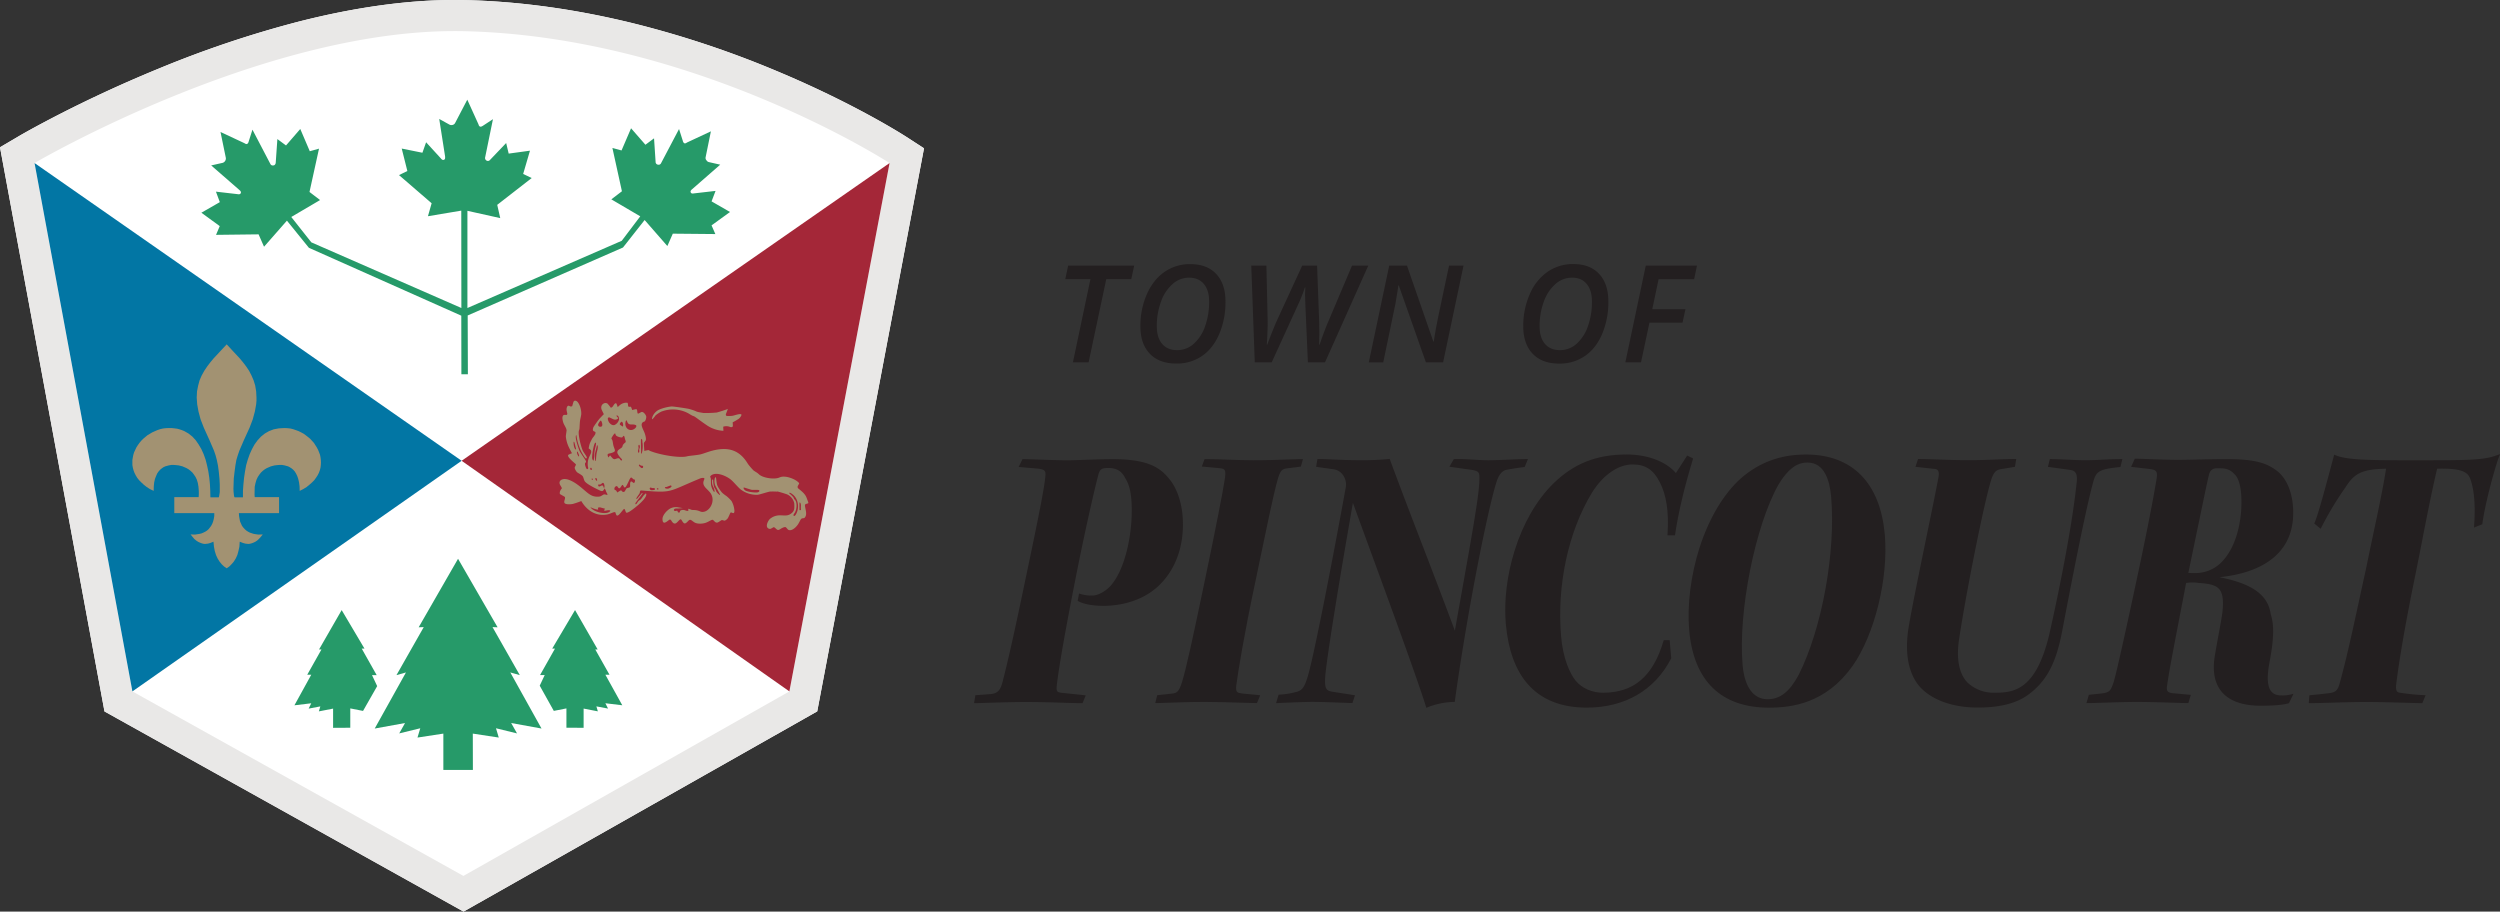 <svg id="Layer_1" data-name="Layer 1" xmlns="http://www.w3.org/2000/svg" viewBox="0 0 1713.19 624.69"><rect x="0" y="0" width="1713.19" height="624.69" fill="#333333" stroke="none"/><title>logo_18</title><path d="M311.44,0C279.16,0,243.28,5,204.8,14.79a729.23,729.23,0,0,0-95.46,32c-56,22.92-94.83,45.6-96.45,46.55L0,100.92l2.72,14.69L69.78,477.68l1.82,9.85,8.75,4.87L307.2,618.86l10.45,5.83,10.42-5.9L551.44,492.34l8.59-4.87,1.84-9.71L630.53,115.7l2.67-14.07-12-7.78c-1.44-.93-35.81-23.06-90.26-45.71a671.58,671.58,0,0,0-96-31.91C394.91,6.31,355.59.87,318,.07c-2.17,0-4.39-.07-6.59-.07Z" fill="#fff"/><path d="M311.44,21.31c2,0,4.1,0,6.13.06,157.77,3.36,292,90.36,292,90.36L540.94,473.8,317.57,600.25,90.73,473.8,23.67,111.73S177.72,21.31,311.44,21.31m0-21.31C279.16,0,243.28,5,204.8,14.79a729.23,729.23,0,0,0-95.46,32c-56,22.92-94.83,45.6-96.45,46.55L0,100.92l2.72,14.69L69.78,477.68l1.82,9.85,8.75,4.87L307.2,618.86l10.45,5.83,10.42-5.9L551.44,492.34l8.59-4.87,1.84-9.71L630.53,115.7l2.67-14.07-12-7.78c-1.44-.93-35.81-23.06-90.26-45.71a671.58,671.58,0,0,0-96-31.91C394.91,6.31,355.59.87,318,.07c-2.17,0-4.39-.07-6.59-.07Z" fill="#e9e8e7"/><path d="M320.31,144.47l22.49,5-2.06-9.1L364.36,122l-5.85-2.8,4.66-15.94-14.58,2-1.73-7.25-11.11,11.63a1.83,1.83,0,0,1-2.53.27,2,2,0,0,1-.74-2.18l5.33-26.06L331,86.14c-.73.47-1.66,1-2.39.41a2.1,2.1,0,0,1-.67-1.24l-7.72-17-8.32,15.94a2.64,2.64,0,0,1-2.19,1.43,2.82,2.82,0,0,1-1.67-.27l-7.05-3.9L305,107.13c.06.89.2,2.05-.8,2.39-.8.35-1.53-.27-2-.88L292,97.49l-2.53,7.18-14.18-2.87,3.86,15.39-5.72,2.8,22.36,19.29-2.53,8.89,22.84-3.83.07,66.73-102.83-45L199.6,148.69l19.74-11.6-7.25-5.54,6.52-29.68-6.32,1.77-6.52-15.25L196,99.68l-5.92-4.38-1.13,16.21c-.07,1-.8,1.91-1.67,1.85a1.78,1.78,0,0,1-2-1L173,88.87l-2.53,7.93c-.19.82-.59,1.85-1.53,1.92a2.5,2.5,0,0,1-1.33-.55l-16.5-7.73,3.66,17.79a3.18,3.18,0,0,1-2.13,3.35l-7.92,1.78,19.23,16.75c.6.55,1.53,1.3,1,2.33-.4.82-1.4.75-2.13.61l-14.84-1.71,2.66,7.18L138,145.77l12.58,9.17-2.53,6,29.15-.35,3.73,8.49,15.69-17.88,15.06,18.61,104.43,46.51.07,40.15h4.45l-.13-40.29,106.42-46.57,14.83-18.84,15.58,17.83,3.73-8.48,29.15.27-2.6-5.95,12.65-9.17L487.62,138l2.73-7.18-14.84,1.71c-.8.14-1.73.21-2.13-.61-.53-1,.33-1.78,1-2.33l19.17-16.75-7.86-1.78a2.35,2.35,0,0,1-1.39-1,2.46,2.46,0,0,1-.74-2.39L487.16,90l-16.51,7.72a2.3,2.3,0,0,1-1.26.55c-.93-.07-1.33-1.09-1.53-1.91l-2.53-7.94L453,111.85a1.78,1.78,0,0,1-2,1,1.85,1.85,0,0,1-1.73-1.85l-1.07-16.21L442.3,99.2l-9.85-11.29-6.52,15.19-6.26-1.71,6.52,29.68-7.25,5.54,19.81,11.63L426.07,165,320.31,211.07v-66.6Z" fill="#269a69" fill-rule="evenodd"/><path d="M369.86,469.88l9.65,17.28,8.65-1.71v13.23l11.78.07V485.57l9.75,1.9-1-3.41,8,1.51-1.84-3.65,11.59,1.39-11.59-20.93h2.82l-9.75-17.32h1.65l-15.51-27-15.64,26.41h1.9l-10.24,18.15h3.19l-3.4,7.24Z" fill="#269a69" fill-rule="evenodd"/><path d="M248.78,487.18l9.69-17-3.54-7.54h3.19l-10.24-18.15h1.9l-15.64-26.41-15.52,27h1.66l-9.75,17.32h2.76l-11.53,20.93,11.53-1.39-1.78,3.65,8-1.51-1,3.41,9.75-1.9v13.18l11.78-.07V485.45l8.75,1.73Z" fill="#269a69" fill-rule="evenodd"/><path d="M349.7,460.81l6.5,1.83-18.7-32.9,3.49.13-27.1-46.95-27,46.95,3.5-.13-18.7,32.9,6.5-1.83-21.41,38.44,20.79-3.78-4,7.12L288,499.06l-1.9,6.37,17.72-2.71v24.89h20.24L324,502.72l17.79,2.71-1.9-6.37,14.41,3.53-4-7.12,20.79,3.78-21.4-38.44Z" fill="#269a69" fill-rule="evenodd"/><polygon points="23.67 111.73 90.73 473.8 316.34 315.76 23.67 111.73" fill="#0276a4"/><polygon points="155.34 389.43 157.1 388.22 158.64 386.68 160.19 384.89 161.51 382.79 162.63 380.38 163.4 377.6 164.05 374.63 164.27 371.2 166.49 372.07 168.15 372.53 170.13 372.75 171.24 372.63 172.45 372.32 173.66 371.86 174.89 371.3 176.21 370.43 177.42 369.32 178.75 367.87 180.08 366.23 176.99 366.33 173.99 365.89 171.24 365 170.01 364.35 168.8 363.58 167.69 362.59 166.7 361.48 165.81 360.27 165.16 358.82 164.48 357.28 164.17 355.61 163.83 353.63 163.71 351.65 191.23 351.65 191.23 340.69 174.55 340.69 174.43 338.93 174.55 333.52 175.1 330.99 175.76 328.76 176.65 326.88 177.76 325.22 178.87 323.79 180.17 322.59 181.5 321.57 182.83 320.8 185.6 319.59 188.14 318.94 190.24 318.7 191.78 318.6 193.23 318.6 195.09 318.94 197.43 319.59 198.52 320.15 199.75 320.92 200.84 321.81 201.95 323.02 202.84 324.44 203.71 326.23 204.38 328.21 204.94 330.65 205.28 333.3 205.37 336.39 207.81 335.16 210.13 333.74 212.01 332.19 213.77 330.65 215.32 329.1 216.53 327.44 217.63 325.77 218.53 324.01 219.18 322.25 219.64 320.49 219.86 318.7 219.95 316.94 219.86 315.17 219.64 313.41 219.3 311.65 218.63 309.89 217.97 308.25 217.08 306.58 215.1 303.49 212.57 300.71 211.12 299.51 209.57 298.3 208.03 297.19 206.36 296.3 204.6 295.43 202.72 294.75 200.84 294.1 198.98 293.64 196.97 293.42 194.99 293.33 191.13 293.54 187.58 294.2 184.37 295.43 181.5 297.07 178.87 299.17 176.53 301.7 174.43 304.58 172.67 307.79 171.12 311.21 169.79 314.96 168.68 318.82 167.91 323.02 167.26 327.32 166.82 331.76 166.49 336.27 166.49 340.81 160.74 340.81 160.4 340.04 160.07 337.26 159.97 334.94 160.07 331.98 160.19 327.99 160.74 323.24 161.3 319.04 161.95 315.3 162.94 311.99 164.05 308.78 167.04 301.82 171.03 293.08 173.22 287.34 174.67 281.93 175.54 277.08 175.76 274.64 175.76 272.42 175.54 268.22 174.89 264.26 173.78 260.62 172.33 257.28 170.69 254.1 168.68 251.1 166.58 248.35 164.39 245.7 159.75 240.72 155.34 235.97 150.92 240.72 146.28 245.7 144.09 248.35 141.99 251.1 139.98 254.1 138.22 257.28 136.77 260.62 135.78 264.26 135.01 268.22 134.91 270.32 134.79 272.42 135.13 277.08 136 281.93 137.45 287.34 139.67 293.08 143.63 301.82 146.62 308.78 147.73 311.99 148.6 315.3 149.37 319.04 149.93 323.24 150.39 327.99 150.6 331.98 150.6 334.94 150.6 337.26 150.15 340.04 149.93 340.81 144.18 340.81 144.09 336.27 143.85 331.76 143.41 327.32 142.76 323.02 141.87 318.82 140.88 314.96 139.55 311.21 138 307.79 136.12 304.58 134.14 301.7 131.82 299.17 129.17 297.07 126.3 295.43 124.63 294.75 122.97 294.2 121.33 293.76 119.44 293.54 117.56 293.33 115.68 293.33 113.58 293.42 111.69 293.64 109.71 294.1 107.83 294.75 104.31 296.3 100.98 298.3 98.1 300.71 96.78 302.04 95.57 303.49 94.46 305.04 93.47 306.58 92.7 308.25 91.92 309.89 91.37 311.65 91.03 313.41 90.72 315.17 90.72 316.94 90.72 318.7 91.03 320.49 91.49 322.25 92.14 324.01 93.03 325.77 94.03 327.44 95.35 329.1 96.9 330.65 98.56 332.19 100.54 333.74 102.76 335.16 105.3 336.39 105.39 333.3 105.64 330.65 106.19 328.21 106.96 326.23 107.73 324.44 108.72 323.02 109.83 321.81 110.92 320.92 112.03 320.15 113.24 319.59 115.58 318.94 117.44 318.6 118.89 318.6 120.31 318.7 122.53 318.94 125.07 319.59 127.84 320.8 129.17 321.57 130.5 322.59 131.82 323.79 132.91 325.22 134.02 326.88 134.91 328.76 135.57 330.99 136 333.52 136.24 336.73 136.24 338.93 136.12 340.69 119.44 340.69 119.44 351.65 146.84 351.65 146.84 353.63 146.5 355.61 146.07 357.28 145.51 358.82 144.74 360.27 143.85 361.48 142.98 362.59 141.87 363.58 140.66 364.35 139.33 365 138 365.56 136.56 365.89 133.68 366.33 130.59 366.23 131.92 367.87 133.13 369.32 134.46 370.43 135.78 371.3 137.01 371.86 138.22 372.32 139.33 372.63 140.44 372.75 142.54 372.53 144.18 372.07 146.28 371.2 146.62 374.63 147.18 377.6 148.04 380.38 149.16 382.79 150.48 384.89 151.93 386.68 153.57 388.22 155.34 389.43 155.34 389.43" fill="#a29272" fill-rule="evenodd"/><polygon points="609.6 111.73 540.94 473.8 316.34 315.76 609.6 111.73" fill="#a42738"/><path d="M498.88,280.21c-2.67,1-4.95,1.71-7.67,2.48A73.47,73.47,0,0,1,482,283c-6.84-1.1-3-.83-9.56-2.7-1.49-.43-10.87-1.77-12-1.75-1.73,0-7.83,1.25-10.19,3-1.69,1.26-3.5,3.61-3.45,5.82a5.56,5.56,0,0,0,.58-.41,19.35,19.35,0,0,0,1.85-2.3,23.22,23.22,0,0,1,3.82-2.53,22.24,22.24,0,0,1,18.42,1c1.13.62,2.28,1.44,3.25,1.83.3.13.59.21.89.32.68.26,5.53,4,8.41,5.89a21.92,21.92,0,0,0,11.73,4.06l-.16-2.81a6.65,6.65,0,0,1,4.71.16,2.46,2.46,0,0,0,1.14.11,1.83,1.83,0,0,0,.77-.52c0-.06,0-.12,0-.54l-.12-2.22a44.49,44.49,0,0,0,4.1-2.38,6.15,6.15,0,0,0,1.91-2.56c.35-1.67-4.78.22-5.86.41a18.12,18.12,0,0,1-4.17.16c-.65-.18-.83-.75-.51-1.57l1.26-3.29ZM395,298.29a36.35,36.35,0,0,0,3.4,11.27c.28.55,2.58,4.72,3.23,4.65a.67.67,0,0,0,.38-.32c.25-.38.15-.66-.32-1.43-.68-1.12-1.51-2.2-2.1-3.24-1.25-2.17-3.51-11-2.93-13.91.08-.41.26-.75.38-1.16s.2-3.55.38-5.34c.15-1.49.79-3.61.89-4.85.23-2.68-.91-6.93-2.67-8.68-.7-.69-1.94-1.12-2.55-.08-.27.47-.83,2.9-1,3.11a1.67,1.67,0,0,1-1.12.24c-.36-.08-.76-.38-1.07-.48-1.24-.39-1.8,1.68-1.63,3,.11.87.54,2.28.51,2.66a.92.92,0,0,1-.47.58c-.39.09-1-.07-1.58,0-1.19.13-1.45,1.63-1.27,2.9.44,3,1,3.33,2.23,5.85a5.38,5.38,0,0,1,.58,1.79c0,.58-.5,3.23-.51,4.37a22.74,22.74,0,0,0,1.78,6.66c.8,1.7,1.52,3.1,2.43,4.71a16.69,16.69,0,0,0-2.43,1.05c-1.43,1.18,3.57,5.08,4.79,6.23.28.26.31.3.32.38.05.56-.7,1.66-.78,1.93a2.37,2.37,0,0,0,.32,1.54c1,2.06,1.58,2.13,3,3,2.89,1.78,2.13,1.68,3.28,4.64.86,2.23,8.69,5.8,10.13,6.53,2,1,2.68,1,3.68-1.23a9.57,9.57,0,0,1,.64,1,7.44,7.44,0,0,1,.41,1.16c.22.59.71,1.31.88,1.78.42,1.19-1.13.09-2.26.19-.33,0-1.55.91-2.37,1.27a4.12,4.12,0,0,1-1.42.28c-5.57.36-7.49-2.91-13.45-7.52-2.41-1.86-7.56-5.37-11.09-4.38-1.88.52-2.85,2-1.67,4.09a13.81,13.81,0,0,1,1.11,2c0,.21-.66.79-1,1.55a3.46,3.46,0,0,0-.4,2.4c.17.27,3.2,1.78,3.39,2.06.38.57,0,1.56-.25,2.54s-.13,1.51.25,1.84c1.24,1.06,4.82.58,5.61.39,2-.59,3.71-1.17,5.69-1.95,4.3,7.27,11,10.64,18.14,9.12,1.4-.37,2.83-1.05,4-1.43a1.62,1.62,0,0,1,1.12,0c.19.19.4,1.14.7,1.75.44.86,1.13.53,1.91-.16s3-3.67,3.34-3.82a.3.3,0,0,1,.34,0c.49.32.75,1.81,1.1,2.31s1.28.07,2.3-.48,11.26-7.77,11.61-11.72c0-.44-.13-.76-.33-.78s-1.62,1.47-2,2.05a17.4,17.4,0,0,1-1.46,2c-.48.44-1.06.63-1.53,1.11-1.05,1.11-1,1.82-1.76,2.15-.46.21-.48,0-.38-.53a1.1,1.1,0,0,1,.3-.61l4.26-5.64c.23-.31.26-.37.27-.52,0-.38,0-.39-.2-.34s-.18.06-.47.41l-2.72,3.24c-.2.24-.56.57-.83.33-.08-.07,0-.33.15-.59.61-1.09,2.1-3,2.19-3.37.14-.6.07-1.43.73-1.71a.94.94,0,0,1,.53,0c21.66,1.78,17.48,1.07,40.26-8.32.49-.2,2.84-.73,2.79.25,0,.41-.48,1.25-.64,2-.72,3.32,2.87,5.11,4.78,7.8,4,5.58-.9,13.62-6.11,12.9-1.2-.17-2.23-1.27-5.65-1.26a5,5,0,0,1-1.56-.25,6.16,6.16,0,0,0-1.6-.56c-.48,0-.36.2-.23.6.55,1.66-2.42.31-2.75.25-.73-.14-2.61-.18-2.95.77a5.69,5.69,0,0,1-.25.84,1.46,1.46,0,0,1-1,0c-.3-.29-.53-1.07-.72-1.18s-.83.22-1.38.21-1-.42-.83-.9c.41-1.11,2-.77,2.8-.82l3.32-.24c-1-.19-1.9-.33-2.93-.48a8.24,8.24,0,0,0-7.65,2.15C456,351,454,353.57,454,355.52c-.1,5.5,4.1.76,4.87.56,1-.26,1.17,1,2.14,2,1.82,1.86,3.13-.4,4.59-1.75s1.32.53,2.93,2.07c1,.92,2.26-.55,3.19-1.51,1.42-1.49,2.16-.17,4,1,2,1.34,5.82,1.12,8,.32,1.39-.51,2.89-1.44,3.93-1.88a1.2,1.2,0,0,1,.83-.11c.3.11,1.13,1.15,1.74,1.59a1.73,1.73,0,0,0,1.91.08c.88-.43,2.23-1.48,2.55-1.51s1.58.47,2,.41a4.89,4.89,0,0,0,2.13-1.76c.55-.85,1.47-3.3,1.78-3.67s.68-.14,1.51.18c1.3.5,1.25-1.4,1.11-2.32a16.08,16.08,0,0,0-1.92-5.9,27.92,27.92,0,0,0-3.5-3.42,22.76,22.76,0,0,1-2.81-2.15c-1.08-1.08-3.27-4.21-3.63-5.73s-.58-4.44-.76-4.78a.44.44,0,0,0-.14-.16c-.4-.19-.67.73-.73,1.19a8.27,8.27,0,0,0,.5,4.52l3,5.72c.19.36.21.41.19.49s-.08.26-.26.16a8,8,0,0,1-2.29-2.36c-.2-.43-.31-.9-.51-1.28s-.42-.61-.63-1c-.78-1.25-1-4.15-1-5.26,0-.43,0-.48-.23-.54l-.5-.12c0,.48,0,.88-.05,1.36,0,2.49.51,2.66,1.37,4.88a5,5,0,0,1,.32,2.22c-.16.24-.47-.11-.7-.47a11.18,11.18,0,0,1-1.72-4.65c-.07-1.21,0-3.58-.13-4.06-.29-1.08-.7-1.25,0-1.88,3.55-3.19,11.06.33,14,2.87,1.52,1.29,4.57,4.89,6.17,6.27a17.86,17.86,0,0,0,12.06,3.91c1.39-.17,7.24-2.09,8.34-2.19a44.61,44.61,0,0,1,5,.05v-.16c2.35.61,4.32,1.2,6.63,2a8.48,8.48,0,0,1,5,6.18,21,21,0,0,1,0,3.72,4.7,4.7,0,0,1-1.78,3c-2.8,2.32-4.94,1.4-8.61,1.51a10.46,10.46,0,0,0-6.31,2.47c-1,1-2.68,3.89-1.85,5.65a2.11,2.11,0,0,0,2.24,1.12c.61-.16,1.81-1.05,2.23-1.12s1,.52,1.72,1.2c1.17,1.08,1.75.75,3.06-.08,1.14-.73,2.85-1.47,3.48-1.12.38.22,1.35,1.57,1.7,1.76,2.46,1.3,5.77-2.09,7-4.21,1.4-2.34,1.51-3.55,2.94-3.67.88-.08,1,0,1.53-.64,1.39-1.79.64-4.23.07-7.31a2.94,2.94,0,0,1-.07-1c.21-1.1,1-.8,2-1.24.51-.21.29-.71-.08-1.66s-.68-2-1.08-2.82c-1.08-2.32-3.11-3.84-5.34-5.69-.29-.24-.33-.28-.4-.43a1.87,1.87,0,0,1-.11-1.06c.15-.53,1-1.75,1-2a.69.69,0,0,0-.24-.5c-2.07-2.41-9.29-5.43-13.14-3.64-3.45,1.61-11.12.4-13.89-1.91-.31-.25-.59-.53-.9-.79-.87-.73-2-1.29-3.06-2.07a39.93,39.93,0,0,1-3.88-4.54c-6.07-10.19-14.3-11.52-24-9.12-3,.73-6.8,2.28-8.76,2.69-3,.62-7.33.86-8.86,1.27-5.09,1.37-18.93-1-25.46-3.71-.41-.16-.68-.5-1.06-.57a20.34,20.34,0,0,0-2.81.63s-.42-5.09-.31-5.49,1.08-1.4,1.27-1.88c.4-1-.27-3.67-.89-5.23-1.06-2.68-3.11-5.66-1-7.17.41-.29.86-.27,1.21-.55a4.9,4.9,0,0,0,1-3.4c-.33-1.23-1.92-3.27-3.17-3-.61.15-2,1.11-2.31,1.11-.63,0-.61-1.06-.71-2.07a1.84,1.84,0,0,0-.53-1,19.56,19.56,0,0,0-2.89.63,16.93,16.93,0,0,0-.84-2.23c-.1-.12-.49,0-1,0s-.93-.12-1-.76a8.55,8.55,0,0,0-.27-1.94,5.19,5.19,0,0,0-2.11,0c-2.2.49-3.07,1.35-4.73,2.92a19.91,19.91,0,0,0-.78-2.29c-.31-.6-.93-.4-1.47.24s-1.06,1.64-1.4,1.91a5.75,5.75,0,0,1-1,.62,35.68,35.68,0,0,0-2.28-2.85c-1.86-1.34-5,.55-4.21,3.64.18.68,1.65,3.56,1.65,3.56-1,1-1.82,1.88-2.8,2.91a56.21,56.21,0,0,0-4.27,5.9,4.8,4.8,0,0,0-.44,1.94c.17,1.19,1.41,1.07,1.79,1.56a3.7,3.7,0,0,1-.2,1.5,16.11,16.11,0,0,1-1.71,2.39,27.81,27.81,0,0,0-2.11,4.23c-.27,1-.47,1.93-.67,3a10.81,10.81,0,0,1,1.56,1.3,2.86,2.86,0,0,1,.1,1.76c-.11.54-1,2.15-1.44,3.25a11.78,11.78,0,0,0-.68,6.37c.19.83.29,1,0,1.27-.53.51-.81.35-1.21-.39-.6-1.13-1.08-3.07-.66-3.53s.62-.67.47-1.3-3.17-4.72-4.4-7c-.16-.3-3.84-10.28-2.1-10.82Zm28.63-11.78c-.1-.31-.89-.95-1.1-1.37-.07-.16-.08-.31,0-.39a.56.56,0,0,1,.51,0c.93.37,1.31,1.86,1.15,2.82a5.59,5.59,0,0,1-3.15,3.71c-1.67.49-4-1.27-4.5-4a1.14,1.14,0,0,1,0-.52.79.79,0,0,1,.94-.72c.68.13,2.5,1.23,3.33,1.43a2.86,2.86,0,0,0,2.38-.4c.23-.15.5-.43.46-.55Zm5.08,2.54c.38-1.7.79-.93,1.1-.05.78,2.2,2.43,1.87,4.06,1.88a5.22,5.22,0,0,1,1.92.48c.6.49.21,1.33-.44,2-3,3-7.73.58-6.64-4.29Zm-18.8,1.76c.08-.46,1.18-2.42,1.71-2.55.19-.05.28.05.47.36.39.64,1.75,4.3-1.13,3.78a1.31,1.31,0,0,1-1.05-1.59Zm14.81-.4c.56-1,1.3-1.93,1.83-1a3.57,3.57,0,0,1,.4,2.5c0,.43-.07.45-.37.27a9,9,0,0,1-1.75-1.18s-.2-.38-.11-.55Zm-7.85,23.12a11.75,11.75,0,0,1-.46-1.42c-.3-1.43,1.14-1.25,2.42-1.64,3.59-1.1,2.66-1.56,1.6-4.86-.32-1-.56-3.36-.77-3.82a9.8,9.8,0,0,1-.7-1.43c0-.08,1.83-3.42,2.46-3.33.38,0,.2.34.54,1.1a2.24,2.24,0,0,0,.89.79c.85.5,3.19,1.16,3.63.72.24-.24.49-.72.72-.87.73-.49.91,1.46,1.13,2.22a4.78,4.78,0,0,1,.47,1.75c0,.2,0,.25-.33.5a9.27,9.27,0,0,0-1.54,1.58c-.26.47-.29,1-.51,1.43a2.13,2.13,0,0,1-.6.66c-1.66,1.25-2.81,1.55-2.78,3.24,0,.75,1.34,2.63,2.16,3.5a8.7,8.7,0,0,1,1,1.14.91.91,0,0,1,0,.69,1,1,0,0,1-.83-.08c-.25-.23-.43-.66-.7-.95-.94-1-2.26,0-3.51.24a2.41,2.41,0,0,1-1.21-.48,27.86,27.86,0,0,1-1.87-2.16l-1.24,1.48Zm22.36-11a5.85,5.85,0,0,1,0-.84c.05-.61.22-1,.53-.85s.46,1.19.43,1.55a8.58,8.58,0,0,0,.15,1.45,19.33,19.33,0,0,1-.37,6.21c-.18.92-.26,1-.54.62-.1-.11-.11-.17-.11-.6l-.12-7.54Zm-45.94.22c.09,0,.12,0,.29.36a4.37,4.37,0,0,1,.25.8c.29,1.13.63,2.43.87,3.43a1,1,0,0,1,.05.5c-.1.25-.35.18-.51,0-1.18-1.3-1.2-4.2-1.15-5.09Zm13.63,12.41a.75.75,0,0,1-.42.5,4,4,0,0,1-.67-1.4c-.27-1.8.68-7.7,1.47-9.76a2.79,2.79,0,0,1,.65-1.12.35.35,0,0,1,.43.16c.29.9-.6,3.65-.82,4.94-.3,1.71-.4,5-.64,6.68Zm30.52-9.33c.06-.52.12-.93.44-1,.52-.15.66,1.39.58,1.84s-.31.81-.38,1.23c-.11.69.34,2.05-.43,2.34-.13,0-.19,0-.27-.16a2.75,2.75,0,0,1,.08-2.16,5.14,5.14,0,0,0,.07-1.77.87.87,0,0,1-.09-.31Zm-29.06,10h-.3c-.1,0-.13-.07-.14-.16-.72-4.13-.29-4.56,1.05-10.05,0-.24.22-.9.48-.3.6,1.45-.37,3.64-.7,5.81-.21,1.65-.32,3-.39,4.7Zm-13-6.17a.44.44,0,0,1,.12-.17c.25-.2.45.32.61.69s1,2.09.64,2.47-.53-.27-.71-.64a3.92,3.92,0,0,1-.66-2.35Zm42.41,9.14c.3-.84.55-.24,1.27.14,1,.52,1.47-.15,1.66.84a.84.84,0,0,1-.82,1c-.59.07-2.22-1.67-2.11-2ZM405.11,322a.52.52,0,0,1-.43-.18.92.92,0,0,1-.08-1.09c.26-.37.53-.25.82.2a2,2,0,0,1,.14,1.07ZM423,337.48a8.22,8.22,0,0,0-.83-1.38c-.29-.26-.65-.2-.86-.39a.87.87,0,0,1-.25-.45,1.8,1.8,0,0,1,1.36-2.11c.67-.19.57.33,1.41,1.2s1.47-.52,2.25-1.63c.3-.43.73-.61,1,0,.89,1.88,1.28,1.77,2.46-.28l1.46-3c.43-1,1.11-2.3,1.61-2.21.26,0,1.47,1.28,1.78,1.36s.53,0,.65.11a2.66,2.66,0,0,1-.25,2c-.68.74-1.14-.37-2-.72-.69-.26-1,.71-1,1.82s.15,1.7-.32,2.16c-.21.21-1.8.47-2.1.72s-.86,1.6-1.28,2.07-1.18.57-1.86-.1c-.3-.29-.49-.66-.66-.68a21.34,21.34,0,0,0-2.51,1.52Zm-14.52-9.9c.34,0,.65.88.69,1.21.07.67-.13.79-.33.7a2.76,2.76,0,0,1-.82-1.06,3,3,0,0,1,0-.85Zm-3,.48a.34.34,0,0,1,.26-.16.58.58,0,0,1,.48.76.33.33,0,0,1-.41.2.73.73,0,0,1-.33-.8Zm4.46,4h.85a1.63,1.63,0,0,0,1.19-.4c.71-.57,1.23-1.24,1.85-.24.36.59.69,2.65.14,2.87-.26.1-.28-.23-.45-.76-.49-1.49-1.39-.73-2.29-.3s-1.39,0-1.29-1.17Zm45.82,1.83a2,2,0,0,1,.77-.16c.63-.07,2.09-.82,2.87-1a.56.56,0,0,1,.76.41c.16.49-.72,1-1.13,1.25a3.35,3.35,0,0,1-3.2.17s-.36-.42-.07-.64Zm53.89.28,0-.08c.12-.14,3.2.95,5.19,1.52.61.17,3.1,0,4.45.11.54,0,1.21.26,1.11.73-.16.71-1.07,1-1.7,1-1.66.18-6.46-.37-8-1.38-.27-.17-1.36-1.13-1.11-1.92Zm-64.4.38a.41.41,0,0,1,.13-.18c.48-.48.81-.19,1.26,0s1.43,0,1.71.11a.75.75,0,0,1,.28,1.18,7.72,7.72,0,0,1-2.52.25c-.42-.21-1-.68-.86-1.33Zm5.27.85c-.27,0-.31,0-.34-.06l-.05-.15c-.12-.57.37-.67.82-.54a.46.46,0,0,1,.2.69c-.05.09-.5.06-.63.06Zm90.63,2.93c-.28-.26-.31-.29-.3-.35a.28.28,0,0,1,0-.13c.26-.66,2,.67,2.25.9a6.44,6.44,0,0,1,.65.52c3.38,3.05,4.15,8.94,1.71,13.17-.33.57-1,1.48-1.54,1s.36-1.55.71-2.06c1.29-1.93,1.83-6.67.26-8.69-.22-.28-.51-.52-.7-.8a8.59,8.59,0,0,1-.51-1.11,23.94,23.94,0,0,0-2.56-2.49Zm6.7,6c.74-.09,1,1.11,1,2.1a19.7,19.7,0,0,0,0,2.44c.13.8-.31.8-1,.71V344.3Zm-133.15,4.3a4,4,0,0,0-.68.89.28.28,0,0,0,.06.3c.48.57,1.53-.31,3.48-.15a1.33,1.33,0,0,1,.54.15c.22.13.16.34-.13.64-2.45,2.56-11.47.45-13.38-2.93a17.58,17.58,0,0,0,4.78,1.68c.79.07.54-.16.4-.9s1.29-.67,1.78-.54l3.15.86Z" fill="#a29272" fill-rule="evenodd"/><path d="M748.55,408.12a25.8,25.8,0,0,1-7.82-1l-1.29-.42-.94,5.08.78.4c3.72,1.91,9.91,3,17,3,6.8,0,24-1.28,37-13.11,12.59-11.36,18.81-29.23,17.08-49-.81-9.25-3.91-18.17-8.29-23.87-6-7.67-13.47-14.56-39.52-14.56-5.58,0-12.39.24-18.4.44-5,.18-9.69.34-12.88.34-5.5,0-13.75-.28-20.38-.51-4.41-.15-7.89-.27-9.46-.27h-.74L698.06,320l13.8,1.19c4.36.69,4.85,1.68,4.49,5.25-.63,7.39-4.1,25.4-13.27,68.82-8.64,41.65-12.58,58.54-16.12,72.3-1.42,5.43-3.41,7.52-7.57,8l-11,.86-.88,5.43h1.39c1.29,0,4.09-.09,8-.22,6.93-.22,17.41-.56,25.93-.56,10.2,0,18.6.27,25.36.49,4.9.16,9.13.29,12.84.29h.8l2.2-5.33-16.34-1.74c-1.75-.19-2.72-.52-3.15-1.06-.65-.83-.55-2.72-.17-5.7.68-5.2,2.47-19,10.77-61.83,7.88-40.86,15.18-72,17.48-80.66,1-3.89,2.27-4.84,6.7-4.84,7.51,0,10,3.56,11.91,7.2l.05.08c2.17,3.47,3.43,7.87,3.95,13.84,1.68,19.16-3,46.55-13.79,59.2C757.09,405.9,751.85,408.12,748.55,408.12Z" fill="#231f20"/><path d="M847.18,469.8c1.12-8.68,5.33-34.9,13.27-72,.91-4.36,1.88-9.05,2.88-13.86,4.41-21.26,9.41-45.37,12-54.51,1.95-7.2,3.15-8.1,7.06-8.54l9.06-1.14,1.42-5.14h-1.56c-1.67,0-4.22.1-7.45.22-6.18.24-14.63.56-25.14.56-6.05,0-12.13-.21-18-.42-5.2-.19-10.11-.36-14.44-.36h-.83l-1.87,5.1,12.57,1.18c1.6.19,2.52.54,3,1.13.67.88.72,2.73.16,6.39-1.5,9.66-6.31,34.11-13.18,67.07-9.5,45.67-13.27,62.49-16.13,72-2.19,6.88-3.7,7.38-6.6,7.8L793,476.39l-1.33,5.41h1.52c1.32,0,3.55-.08,6.64-.2,6.1-.23,15.31-.58,25.94-.58,8.59,0,17.39.29,24.45.52,4.53.15,8.1.26,10.36.26h.79l2.21-5.34-12.1-1.2C847.75,474.8,846.7,474.46,847.18,469.8Z" fill="#231f20"/><path d="M1033.67,321.7c3-.51,6.69-1.14,10.45-1.59l.7-.08,2.23-5.42h-1.77c-2.83,0-6.84.17-11.09.35-4.93.21-10,.43-14.18.43-3.48,0-7-.21-10.37-.41-4.18-.26-8.5-.52-12.73-.37l-.65,0-3,5.23,14.7,2.07c5.26.75,5.93,1.8,5.84,5.59v.05c.17,9.54-4.19,33.93-12.87,82.53q-1.85,10.29-3.95,22.12c-6.73-18.14-15-39.83-23.1-60.85s-15.65-40.85-21.23-56l-.31-.86-.91.08a187.22,187.22,0,0,1-20.72.78c-6.47,0-12-.25-16.92-.46-3.8-.18-7.08-.32-10-.32h-1l-.87,5.33,12.28,1.73a9.41,9.41,0,0,1,6.16,4,11.06,11.06,0,0,1,1.89,8.2c-9.94,54.76-22.57,119.18-26.39,130.72-2.07,6.61-3.77,8.77-7.62,9.64l-.09,0A51.3,51.3,0,0,1,877,476l-.83.05-1.72,5.8,1.67-.08c5.12-.24,18.12-.78,23.38-.78,5.57,0,13.49.3,20.49.56l5.92.22.89,0,1.74-5.29-1.35-.23c-2.27-.39-4.9-.79-7.45-1.18s-5.14-.78-7.35-1.16c-3.89-.81-4.9-2.45-4.12-11.78,1.53-14.85,8.89-60.72,18.85-117.52,3.88,10.68,8.22,22.53,12.78,35,14.18,38.74,30.27,82.64,37.15,104.19l.4,1.25,1.21-.52A53.91,53.91,0,0,1,995.9,481h1l.14-1c9.16-66,24.22-139,29.2-151.73,1.53-3.7,3.48-5.72,6.06-6.33Z" fill="#231f20"/><path d="M1160.18,314.12l-4-1.94-7.72,12c-6.71-7.89-19.43-12.73-33.73-12.73-20.65,0-36.17,6.15-50.32,19.94-11.48,11.36-20.63,27.22-26.46,45.87-5.27,16.82-7.41,34.63-6.06,50.15,1.56,17.76,6.57,31.63,14.91,41.23,9.38,10.8,23,16.28,40.58,16.28,26.08,0,46.59-11.92,57.73-33.56l.16-.3-1.09-12.4h-4.06l-.25.85c-7.16,24-20.32,35.2-41.42,35.2-7.39,0-14.53-3.14-18.64-8.19s-8.72-15.4-10-30.17c-3.07-35.07,4.84-72,21.16-98.79,7.53-12.08,17.93-19.29,27.81-19.29,8.75,0,14.31,3.63,18.61,12.16,4.55,8.74,6.3,20.24,5.35,35.16l-.08,1.26h5.17l.15-1c2.13-14.43,6.15-31.51,12-50.77Z" fill="#231f20"/><path d="M1237.66,311.47h-.26c-17.19,0-31.69,5.31-44.32,16.24-11.82,10.51-21.9,27.38-28.39,47.5-6,18.72-8.64,39.37-7.12,56.66,3,34.72,21.91,53.07,54.57,53.07,15.87,0,39.07-2.95,57.3-28.46,15.24-21.6,24.78-60.34,22.17-90.11C1288.52,331,1269.36,311.47,1237.66,311.47Zm-18.78,20.36c6.29-10.27,12.32-14.85,19.58-14.85h.26c11.62,0,15.16,12.62,16.09,23.21,3.33,38.08-6.25,90.69-22.27,122.36-6.18,11.49-12.72,16.62-21.22,16.62-9.74,0-15.83-8.34-17.16-23.47C1191,419.28,1202.77,360.22,1218.88,331.83Z" fill="#231f20"/><path d="M1452.25,320.11l.83-.09,1.33-5.41h-1.52c-3.75,0-7.58.18-11.64.38s-8.23.4-12.32.4c-3.31,0-7.76-.2-12.06-.4s-8.29-.38-11.25-.38h-.94l-1.3,5.32,14.56,2c3.71.39,5.75,1.8,5.23,7.85-2.22,23-9.41,63.09-18.76,104.58-9.48,40.36-25.77,40.36-38.85,40.36a26,26,0,0,1-17.29-7c-3.91-4-8.11-12.25-5.92-28.52,4.4-30.13,17.49-96.39,22.54-111.53,1.83-4.75,3.33-5.42,5.61-6.06l10.3-1.7.88-5.35h-1.4c-3.72,0-7.59.15-12.07.32-5.53.22-11.8.46-19.21.46-8.07,0-15-.24-21.08-.46-4.77-.17-8.9-.32-12.68-.32h-.86l-1.76,5.34,13.35,1.47a2.69,2.69,0,0,1,2,1c.69.93.83,2.53.39,4.66-.87,5.2-3.92,20-7.45,37.21-4.91,23.87-10.48,50.93-12.86,64.92-2.95,17.37-.58,31.43,6.87,40.67,8.08,9.56,22.78,15.05,40.32,15.05,14.36,0,25.21-2.55,33.18-7.78,14.93-10.11,20.5-24.21,24.29-42.29,5.44-28.48,15.58-81.5,21.47-103.62C1436.38,323.07,1437.78,321.65,1452.25,320.11Z" fill="#231f20"/><path d="M1563.28,476.55c-3,0-5.26-.87-6.77-2.67-4-4.76-2.13-15.2-1.24-20.21,3-16,3.25-25.18.84-32.61-1.81-13.24-12.4-21-35.16-25.53,18.84-1.91,33.14-8,41.51-17.79,7-8.11,9.91-18.71,8.79-31.49-.88-10.12-4.71-18.6-10.52-23.29-7-5.42-14.59-8.35-34.87-8.35-7.09,0-14,.16-20.18.3-4.88.11-9.48.22-13.2.22-5.09,0-13.31-.29-19.91-.52-4.22-.15-7.55-.26-8.9-.26h-.76l-2.52,5.57,12.93,1.49c4.5.67,5.15,1.55,4.62,6.21-1.4,8.64-5,28.83-13.18,67.07-8.85,41.48-14.34,66-16.32,72.75-2.13,6.36-2.94,7.09-8.69,7.81l-8.29.87-1.69,5.68h1.59c1.88,0,5.61-.12,10.32-.27,7.09-.23,15.91-.51,22.52-.51,8.24,0,18.1.31,25.31.54,4.24.14,7.59.24,9.24.24h.89l1.67-5.63L1488.6,475c-1.68-.24-2.7-.68-3.21-1.39s-.66-2.1-.29-4.07c1.19-8.63,3.33-19.78,9.06-49.57,1.16-6,2.46-12.78,3.93-20.46a26.25,26.25,0,0,1,8.72,0h.09c7.66.42,11.69,1.66,13.93,4.28s3,7.44,2.19,15.29c-.43,3.62-1.59,9.92-2.82,16.59-.85,4.65-1.74,9.47-2.38,13.39-1.84,10.74-.26,19.17,4.71,25.08,5.31,6.29,14.32,9.48,26.79,9.48,8.67,0,15.51-.59,18.77-1.62l.49-.16,3.1-6.41-2.47.63A24.06,24.06,0,0,1,1563.28,476.55Zm-39.93-92.37a25.06,25.06,0,0,1-19.13,8.53c-1.55,0-3.14,0-4.6-.12,2.8-13.44,5-24.23,6.84-32.94,4.63-22.34,6.36-30.69,7.45-34.88.85-2.71,2.49-3.87,5.51-3.87h1.82c5.3,0,7.77,1.58,10.24,4.31l.08.08c2.1,1.93,3.66,6.62,4.18,12.55C1537.05,352.75,1533.72,372.86,1523.35,384.18Z" fill="#231f20"/><path d="M1710.7,312.07c-8.64,3.32-21.18,3.32-48.64,3.32h-17c-20.54,0-36.84-.24-44.25-3.3l-1.25-.52-1.55,5.81c-3.54,13.27-9.46,35.49-11.76,40.5l-.38.83,4.4,3.63L1591,361a215.33,215.33,0,0,1,16.13-26.78c5.67-8.84,10.13-12.84,28-13-2.14,13.43-5.09,27.31-8.48,43.29-1.68,7.93-3.42,16.14-5.27,25.26q-2.46,11.13-4.68,21.44c-4.81,22.24-9,41.45-13.66,58.11-1.44,4.32-3.09,5.22-7.33,5.73-4.79.6-7.94.9-10.24,1.12l-1.89.18-1,.1-.43,5.4h1.29c3.51,0,8.4-.14,14.07-.31,7.5-.22,16-.47,24-.47,9.24,0,19.58.31,27.13.53,4.73.14,8.46.25,10.55.25h.79l2.23-5.41-1.66-.1a143.18,143.18,0,0,1-15.18-1.55h-.09c-1.74-.13-2.34-.61-2.64-1-.67-.81-.85-2.45-.57-5,2.46-19.38,6.67-43.34,13.24-75.4,1.52-7.45,3-15.07,4.58-23.15,3.22-16.48,6.54-33.52,10.22-49.06,17.33-.39,21.35,2.33,23,7.85,1.7,4.89,3.5,14.18,2.39,30.61l-.12,1.88,5.67-2.26.09-.68c2.35-16.37,9.27-40.06,11.13-44.93l1-2.49Z" fill="#231f20"/><path d="M746,248.3H735.25l12-57H730l2-9.29h45.24l-2,9.29H758.1Z" fill="#231f20"/><path d="M839.79,206.5A55.92,55.92,0,0,1,835.48,229q-4.31,9.89-11.85,15a30.39,30.39,0,0,1-17.53,5.14q-11.73,0-18.18-6.77t-6.43-18.75a53.67,53.67,0,0,1,4.46-22.1q4.47-10,12.22-15.3A30.39,30.39,0,0,1,815.76,181q11.38,0,17.7,6.76T839.79,206.5ZM814.9,190.27a17,17,0,0,0-11.34,4.35,28.75,28.75,0,0,0-7.95,12.08,48.07,48.07,0,0,0-2.88,16.89q0,7.84,3.69,12.1c2.47,2.85,5.91,4.26,10.32,4.26A16.79,16.79,0,0,0,818,235.63a28.25,28.25,0,0,0,7.8-12,49.57,49.57,0,0,0,2.79-17q0-7.71-3.58-12T814.9,190.27Z" fill="#231f20"/><path d="M908,248.3H896.27l-1.68-38.18-.27-8.38.18-4.81h-.27a109.53,109.53,0,0,1-5.31,13.19L871.47,248.3H859.86L857.46,182h10.38l.87,38.53q0,6.16-.59,15.69h.27q3.76-10,6.44-16.1L892.37,182h10.2l1.41,38,.13,7.66-.13,8.53h.36q1.26-4,3.17-9t2.77-6.91L926.51,182h11.15Z" fill="#231f20"/><path d="M988.93,248.3H977.14l-18.59-52.73h-.27l-.45,3.13c-.73,4.5-1.26,7.72-1.61,9.63s-3.12,15.24-8.32,40H938L952,182h12.15l18.09,52.09h.31c.19-1.64.65-4.54,1.41-8.73s1.36-7.26,1.81-9.23L993,182h9.92Z" fill="#231f20"/><path d="M1102.16,206.5a55.75,55.75,0,0,1-4.31,22.53q-4.3,9.89-11.85,15a30.34,30.34,0,0,1-17.52,5.14q-11.74,0-18.18-6.77t-6.44-18.75a53.52,53.52,0,0,1,4.47-22.1,35.43,35.43,0,0,1,12.21-15.3,30.42,30.42,0,0,1,17.59-5.31q11.38,0,17.71,6.76T1102.16,206.5Zm-24.89-16.23a17,17,0,0,0-11.33,4.35,28.67,28.67,0,0,0-8,12.08,48.07,48.07,0,0,0-2.88,16.89q0,7.84,3.7,12.1c2.46,2.85,5.9,4.26,10.31,4.26a16.82,16.82,0,0,0,11.27-4.32,28.25,28.25,0,0,0,7.8-12,49.81,49.81,0,0,0,2.78-17q0-7.71-3.58-12C1085,191.7,1081.63,190.27,1077.27,190.27Z" fill="#231f20"/><path d="M1124.55,248.3h-10.74l14-66.28h35.08l-1.94,9.29h-24.35l-4.35,20.58H1155l-2,9.21h-22.67Z" fill="#231f20"/></svg>